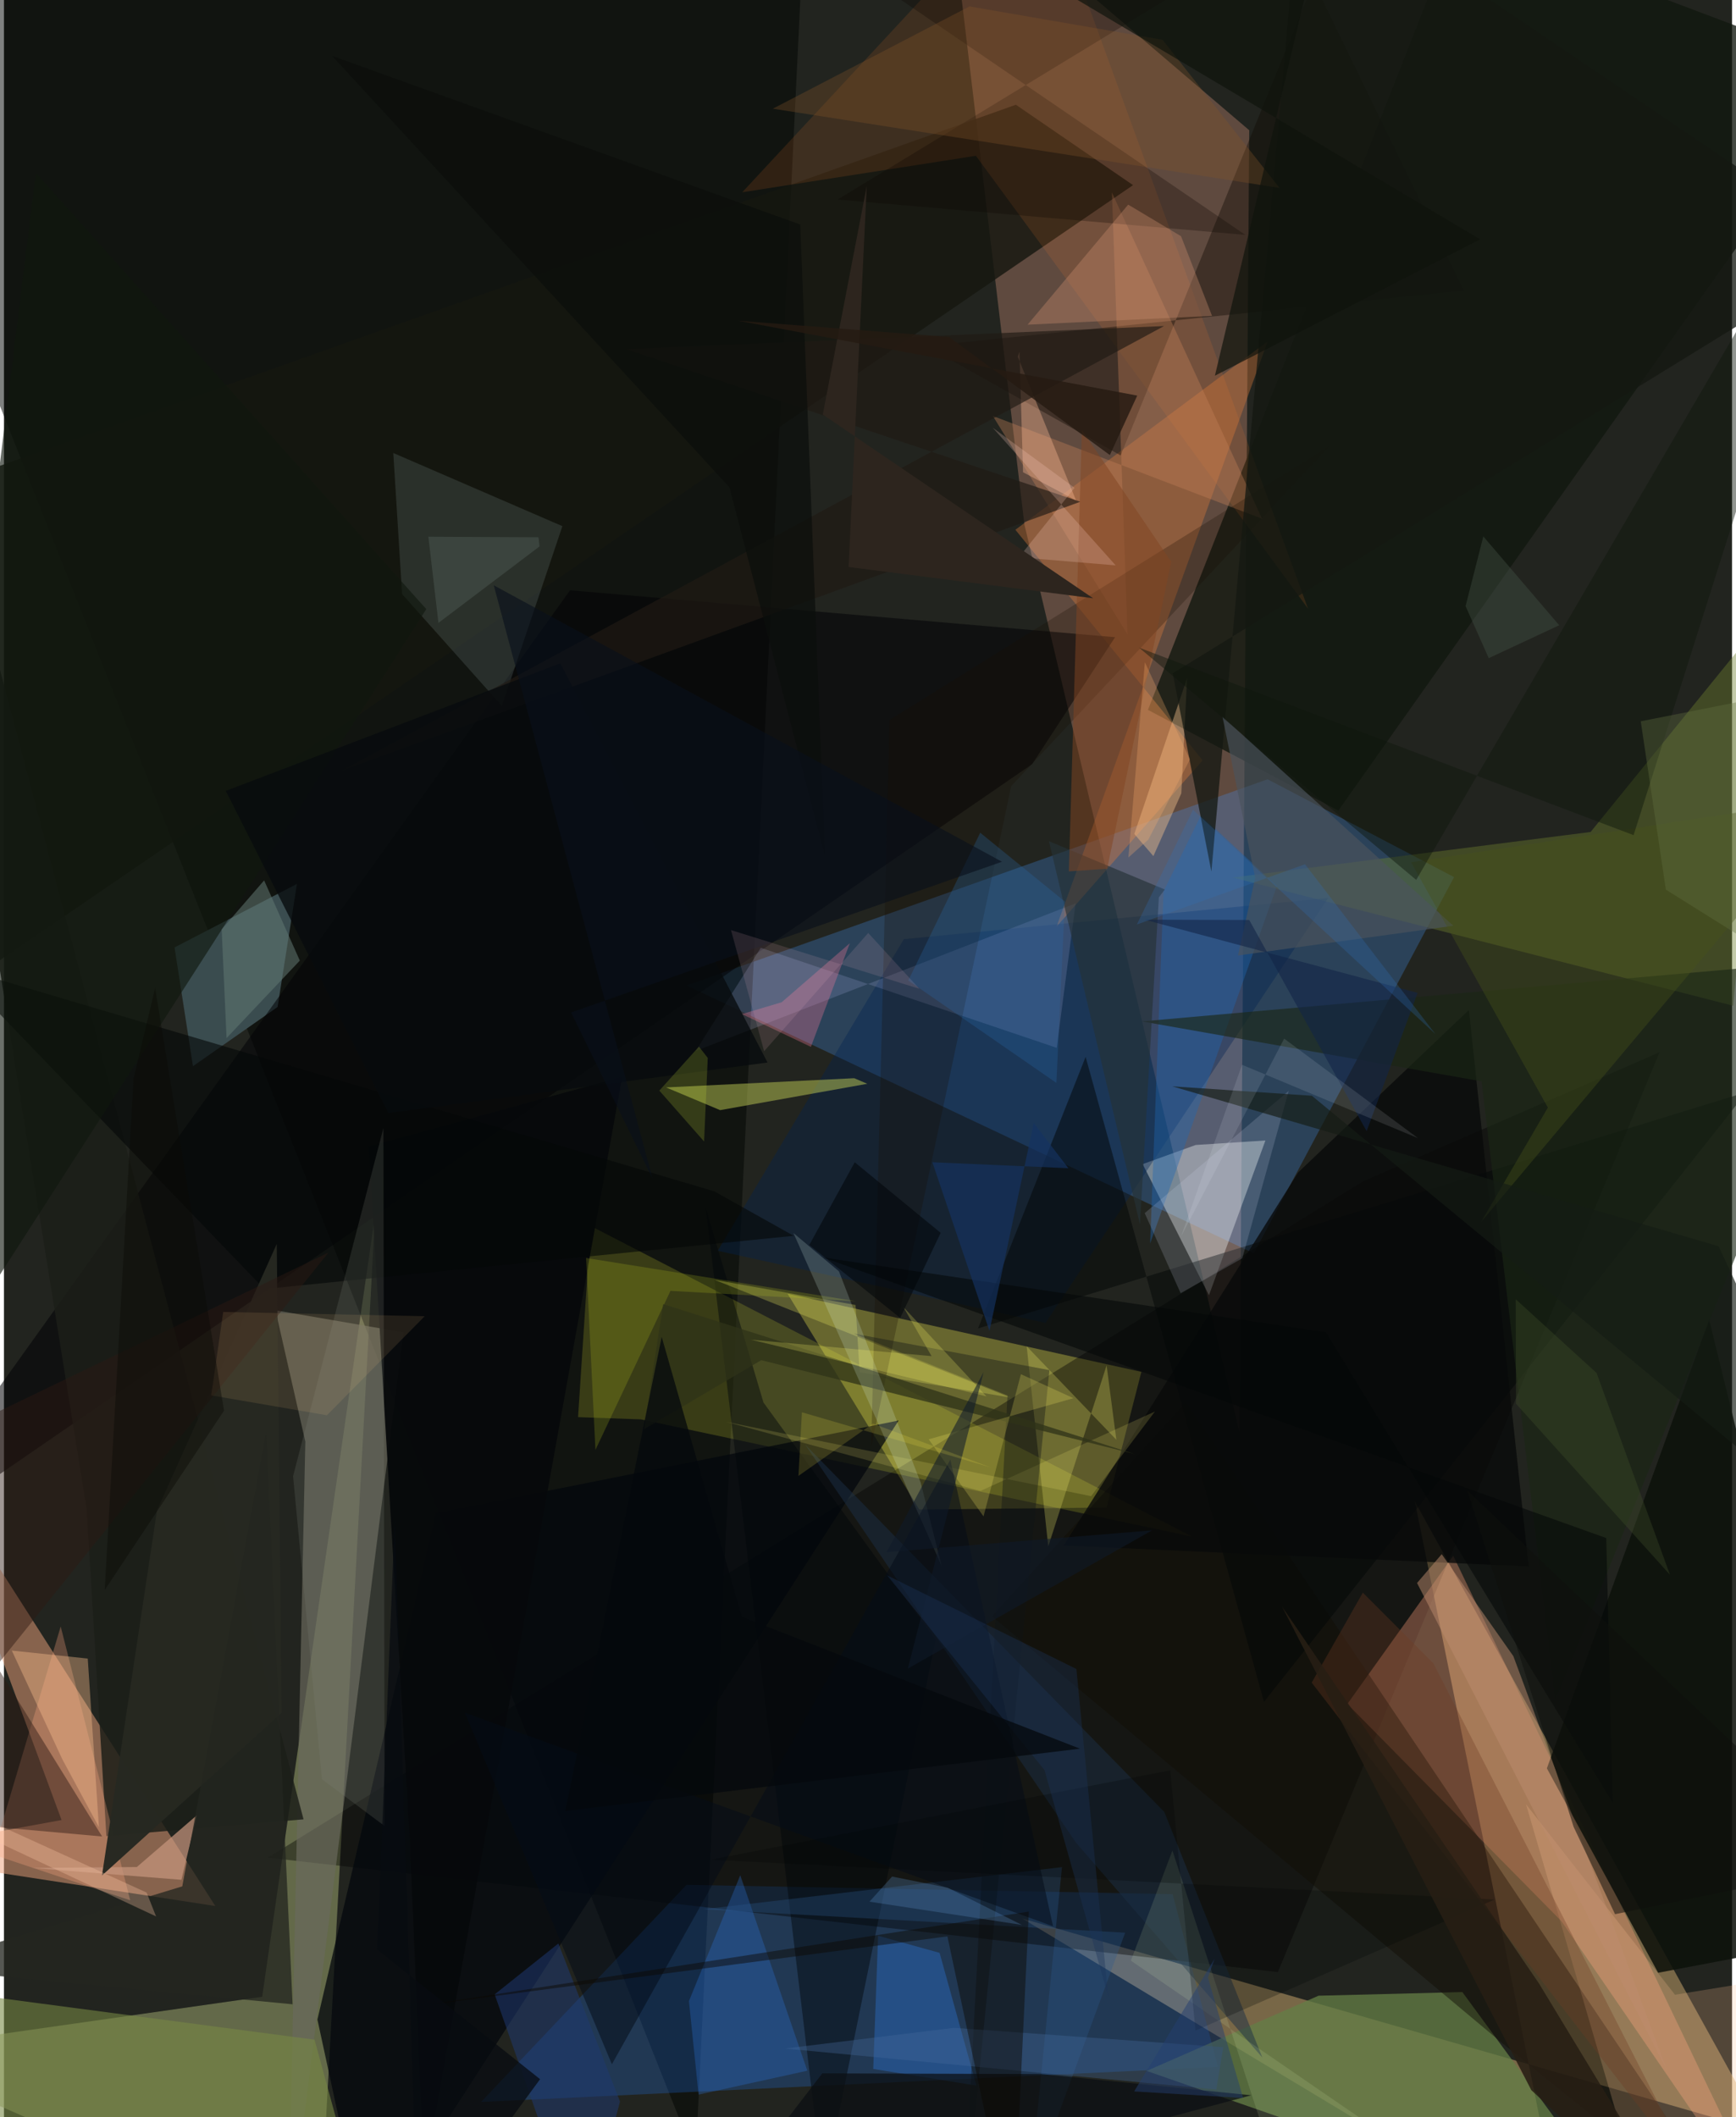 <svg xmlns="http://www.w3.org/2000/svg" width="228" height="278" viewBox="0 0 836 1024"><path fill="#22241f" d="M0 0h836v1024H0z"/><path fill="#886454" fill-opacity=".596" d="M602.433 62.996l-4.726 629.741-104.018-438.94L455.96-62z"/><path fill="#d8b276" fill-opacity=".471" d="M755.356 1086L492.58 927.902l358.526 103.166L682.532 726.16z"/><path fill="#4690ee" fill-opacity=".282" d="M330.207 476.642l274.422 129.551 96.902-181.964-90.217-47.315z"/><path fill="#a1ab72" fill-opacity=".51" d="M179.533 587.656L152.504 1086-62 992.445l186.919-26.671z"/><path fill="#eaa17c" fill-opacity=".506" d="M27.87 880.287l-65.319-176.89 139.705 218.481L-62 896.675z"/><path fill="#b0ad42" fill-opacity=".482" d="M550.245 663.526l-16.82 65.608-90.629.98-63.737-104.43z"/><path fill="#000402" fill-opacity=".502" d="M334.593 1044.588L-59.387 51.534 64.297-62 385.473-4.633z"/><path fill="#217bff" fill-opacity=".231" d="M230.806 1016.646l99.395-105.014 235.15 4.5 21.949 83.535z"/><path fill="#000001" fill-opacity=".392" d="M127.66 898.474l488.627 55.347 184.615-444.863-143.35 62.403z"/><path fill="#ff9e79" fill-opacity=".341" d="M649.9 824.154l51.214-71.73L861.117 1086 753.495 929.238z"/><path fill="#11170e" fill-opacity=".784" d="M898 35.175L645.518 392.04l-92.096-48.695L703.532-38.2z"/><path fill="#dde42f" fill-opacity=".196" d="M308.068 686.5l266.74 56.727-291.014-150.293-6.055 92.486z"/><path fill="#69685c" fill-opacity=".69" d="M131.368 633.745l61.907 10.66L137.38 1086l8.414-388.722z"/><path fill="#6e8030" fill-opacity=".412" d="M855.043 294.643l-18.495 191.803-242.147-62.008 173.178-22.041z"/><path fill="#fbfdf9" fill-opacity=".369" d="M582.95 626.457l27.313-74.855-33.73 2.184-25.653 9.255z"/><path fill="#3b4d50" fill-opacity=".996" d="M132.377 487.035l-40.939 28.653-8.91-57.445 59.21-30.734z"/><path fill="#0d120b" fill-opacity=".871" d="M800.255 954.153l-53.834-98.87 78.475-217.081L898 935.644z"/><path fill="#d8783a" fill-opacity=".384" d="M579.882 367.743l-70.666 80.438L611.32 165.15l-122.024 91.08z"/><path fill="#020207" fill-opacity=".545" d="M537.54 308.193l-40.131 61.393L-62 754.23l335.858-468.732z"/><path fill="#151710" fill-opacity=".808" d="M-39.295 489.977L-62 246.624 489.538 50.66l56.684 38.882z"/><path fill="#03070d" fill-opacity=".749" d="M208.987 731.884l223.85-44.846L175.277 1086l-23.633-109.228z"/><path fill="#637e46" fill-opacity=".765" d="M705.529 963.494l-69.574 1.762-83.165 36.37L795.33 1086z"/><path fill="#130d06" fill-opacity=".471" d="M724.779 988.151l-246.79-206.37 93.771-103.476L846.013 1086z"/><path fill="#fe7a26" fill-opacity=".133" d="M501.126-62l129.748 356.4L470.195 75.344l-113.03 17.649z"/><path fill="#002351" fill-opacity=".361" d="M640.62 434.323l-136.733 205.52-158.572-34.878 90.022-150.734z"/><path fill="#020707" fill-opacity=".51" d="M609.56 823.133l233.456-294.924-371.782 114.306 52.047-131.348z"/><path fill="#b8c0f7" fill-opacity=".18" d="M509.287 506.794l-143.158-48.39-31.505 49.922 183.815-71.414z"/><path fill="#0d0900" fill-opacity=".388" d="M540.23 220.29L633.59-8.765l72.66 149.29-260.118 26.855z"/><path fill="#90a9a8" fill-opacity=".18" d="M192.601 287.315l48.275 54.118 29.281-86.948-81.809-35.381z"/><path fill="#1c1e18" fill-opacity=".839" d="M49.554 888.057L40 729.878l-102-633.4 206.934 783.474z"/><path fill="#fcbf93" fill-opacity=".22" d="M798.668 1086l-62.33-213.33 72.069 92.127L898 950.2z"/><path fill="#c38059" fill-opacity=".369" d="M543.582 306.949l-7.587-213.851 72.649 157.816-130.25-49.728z"/><path fill="#cad757" fill-opacity=".459" d="M346.474 536.935l71.186-12.742-6.322-2.702-91.044 4.456z"/><path fill="#ffa982" fill-opacity=".294" d="M-42.625 884.541l2.182 129.813 67.89-227.674 33.63 132.426z"/><path fill="#2e82f6" fill-opacity=".31" d="M420.537 1000.682l2.353-64.421 29.744 8.266 17.814 64.188z"/><path fill="#e1de62" fill-opacity=".286" d="M505.203 747.959l-10.448-96.84 43.392 45.255-4.72-35.982z"/><path fill="#2d76e1" fill-opacity=".29" d="M356.199 906.992l32.448 94.534-52.607 11.57-4.661-45.24z"/><path fill="#080a0a" fill-opacity=".784" d="M737.586 757.626l-224.91-10.096L626.11 567.05l82.586-78.54z"/><path fill="#07090b" fill-opacity=".957" d="M203.258 1052.593l95.834-531.78-122.536 33.638 19.82 336.17z"/><path fill="#2066b2" fill-opacity=".392" d="M579.077 394.356l36.758 34.135-61.345 172.935 6.482-170.345z"/><path fill="#1a2616" fill-opacity=".631" d="M750.472 822.366l-35.642-299.36-164.384-28.993 345.918-30.618z"/><path fill="#000509" fill-opacity=".455" d="M339.556 584.506l27.881 93.838 83.294 114.77-54.277 265.552z"/><path fill="#e6e65d" fill-opacity=".294" d="M411.98 631.17l-68.256-12.164 143.404 56.991-73.19-12.26z"/><path fill="#f7c58f" fill-opacity=".408" d="M569.565 383.728l-13.501 30.348-9.226-10.7 25.532-75.388z"/><path fill="#788943" fill-opacity=".58" d="M-7.83 965.652l158.085 20.875 24.36 89.173-227.479 10.3z"/><path fill="#1a0e00" fill-opacity=".259" d="M428.44 348.226l213.206-132.83L487.27 380.228l-67.74 319.628z"/><path fill="#0c0600" fill-opacity=".278" d="M343.593-61.724l256.956 175.338-197.242-17.11 240.306-146.23z"/><path fill="#1b3046" fill-opacity=".494" d="M518.598 891.193l90.188 103.992-47.437-118.79L387.585 698.66z"/><path fill="#fec291" fill-opacity=".384" d="M3.797 798.32l24.44 52.578 17.696 32.85-5.394-81.56z"/><path fill="#040807" fill-opacity=".608" d="M125.952 623.459L-24.172 467.397l367.764 108.786 38.465 21.542z"/><path fill="#82897b" fill-opacity=".196" d="M153.838 860.54l30.315 22.655-.576-337.67-43.713 168.471z"/><path fill="#bbc91e" fill-opacity=".212" d="M322.442 624.346l-36.304 76.933-4.511-92.843 130.558 20.916z"/><path fill="#ca8e6f" fill-opacity=".361" d="M495.208 157.03l48.66-58.058 25.576 15.283 15.005 38.527z"/><path fill="#2b598d" fill-opacity=".306" d="M338.346 923.447l204.05 11.322-46.415 126.354 15.86-158.05z"/><path fill="#141811" fill-opacity=".765" d="M584.125 421.572L627.565-62 898 121.062 565.403 325.636z"/><path fill="#c6957d" fill-opacity=".71" d="M85.852 909.194l7.431-31.187-29 25.008-50.798.445z"/><path fill="#4a545c" fill-opacity=".663" d="M701.186 447.764L596.989 462.13l8.307-37.593-15.808-77.881z"/><path fill="#1e3971" fill-opacity=".537" d="M237.386 964.61l42.341 120.54 18.297-68.697-29.805-76.472z"/><path fill="#262821" fill-opacity=".98" d="M47.42 907.117l86.958-78.712-2.402-226.758-57.935 128.857z"/><path fill="#fff37a" fill-opacity=".161" d="M472.408 721.108l84.384-38.397-30.844 40.94-176.832-36.023z"/><path fill="#f37997" fill-opacity=".318" d="M390.371 506.333l18.823-50.119-32.937 28.534-19.262 5.733z"/><path fill="#d5d9f1" fill-opacity=".173" d="M569.245 625.472l-17.392-38.718 69.668-59.123-22.447 80.957z"/><path fill="#0e1317" fill-opacity=".38" d="M411.07 645l74.409 29.919L463.501 1086l42.252-423.323z"/><path fill="#2f3318" fill-opacity=".757" d="M318.91 630.757l227.979 72.483-180.537-45.373-56.736 33.419z"/><path fill="#703b24" fill-opacity=".329" d="M821.154 1058.083L691.53 804.516l-34.147-34.22-24.738 43.536z"/><path fill="#2e1912" fill-opacity=".451" d="M47.477 888.24L-62 711.298l218.959-105.459L-62 878.46z"/><path fill="#ffba95" fill-opacity=".365" d="M490.437 172.504l28.222 69.549-25.654-13.64-1.724-58.272z"/><path fill="#263136" fill-opacity=".651" d="M558.709 434.023l2.886-3.801-56.067-23.374 44.046 185.439z"/><path fill="#286bab" fill-opacity=".278" d="M509.133 523.759l-71.654-49.52 34.805-71.479 40.954 33.302z"/><path fill="#201b15" fill-opacity=".663" d="M520.709 242.681l-219.66-73.81 260.167-11.168-397.915 215.062z"/><path fill="#0c0f14" fill-opacity=".737" d="M603.437 1013.41l-101.66-10.26-105.877-.329L331.784 1086z"/><path fill="#804522" fill-opacity=".514" d="M564.693 271.697l-30.984 148.468-18.548 1.3 6.318-213.579z"/><path fill="#bd8c6e" fill-opacity=".494" d="M683.613 765.64l11.927-13.947 34.665 49.334 74.251 200.167z"/><path fill="#e0fdf6" fill-opacity=".18" d="M443.512 717.177L403.947 614.91l-22.023-18.544 71.71 161.067z"/><path fill="#040808" fill-opacity=".576" d="M396.26 608.196l378.877 135.71 3.19 128.133-138.726-227.682z"/><path fill="#050c17" fill-opacity=".525" d="M507.524 931.67l-49.676-225.723L294.099 998.41l-71.102-170.022z"/><path fill="#476b9c" fill-opacity=".349" d="M459.546 980.794l130.308 9.353-3.335 20.48-208.723-19.82z"/><path fill="#80522a" fill-opacity=".329" d="M467.107 3.104l-95.13 49.466 245.087 38.32-56.589-71.66z"/><path fill="#242620" fill-opacity=".773" d="M139.63 969.404l-182.96-17.605 129.596-39.43 40.557-219.573z"/><path fill="#fcec64" fill-opacity=".22" d="M447.37 696.151l70.036-19.896-25.436-11.604-18.088 68.78z"/><path fill="#0f130c" fill-opacity=".694" d="M714.141 115.75L585.82 181.716 630.605-6.795l-130.422-4.642z"/><path fill="#46511b" fill-opacity=".4" d="M680.766 417.054l66.13 118.647-32.276 55.282 172.381-205.356z"/><path fill="#0d0802" fill-opacity=".455" d="M488.135 1086l7.673-161.434-292.966 45.411 253.58-33.422z"/><path fill="#ffcd80" fill-opacity=".11" d="M106.068 634.543l97.483 2.068-47.311 47.902-55.971-9.613z"/><path fill="#153262" fill-opacity=".659" d="M476.763 643.73l-27.624-81.584 65.786 2.87-16.745-21.867z"/><path fill="#10170e" fill-opacity=".616" d="M-62 709.95L15.416 83.583l188.902 211.036L99.46 458.837z"/><path fill="#0f170d" fill-opacity=".455" d="M683.21 425.577L898 57.696 788.375 403.94l-239.252-90.699z"/><path fill="#fbfa68" fill-opacity=".227" d="M475.278 675.361l-40.194-43.248 13.673 23.81-87.401-7.969z"/><path fill="#617872" fill-opacity=".545" d="M107.685 502.095l-2.362-52.556 20.54-23.724 17.268 38.796z"/><path fill="#f8cabd" fill-opacity=".239" d="M491.02 269.555l26.907-33.618-39.57-29.043 59.455 66.559z"/><path fill="#6094cc" fill-opacity=".267" d="M492.442 931.018l-35.878-17.975-26.912-5.426-10.936 12.16z"/><path fill="#eaffba" fill-opacity=".118" d="M627.3 1086l-62.03-190.97-20.078 53.273L745.839 1086z"/><path fill="#657142" fill-opacity=".353" d="M803.986 430.285l-12.152-81.416 71.12-14.081 30.359 151.4z"/><path fill="#0f1a2a" fill-opacity=".561" d="M437.28 807.018l118.118-66.833-128.394 10.534 46.912-87.048z"/><path fill="#000405" fill-opacity=".255" d="M564.206 856.243l-222.307 43.233 379.264 19.244-144.723 63.41z"/><path fill="#2d251e" d="M526.92 289.37l-130.792-88.86 21.269-110.538-8.779 184.259z"/><path fill="#070b0d" fill-opacity=".78" d="M269.163 320.816l-161.837 61.707 78.596 155.833L369.399 513.9z"/><path fill="#ffcbaa" fill-opacity=".298" d="M69.022 915.375l-84.703-38.574L-62 863.346l135.59 63.562z"/><path fill="#0b0f0b" fill-opacity=".725" d="M158.684 26.986L350.982 235.71l46.207 178.204-11.97-305.317z"/><path fill="#090f1b" fill-opacity=".616" d="M313.7 569.917l-39.344-80.22L482.82 416.79 236.95 283.087z"/><path fill="#271e14" fill-opacity=".875" d="M618.352 777.142l124.229 182.163L819.428 1086l-80.559-75.102z"/><path fill="#122447" fill-opacity=".588" d="M551.815 444.82l50.615.148 56.791 102.142 24.661-66.895z"/><path fill="#1b3458" fill-opacity=".376" d="M503.384 856.119l30.81 109.587L518.82 807.25l-91.554-45.298z"/><path fill="#141c15" fill-opacity=".659" d="M632.733 529.979l-67.519-4.554 264.265 77.348L898 749.131z"/><path fill="#ffb06f" fill-opacity=".267" d="M551.942 320.283l-7.968 94.459 9.625-8.634 20.138-38.815z"/><path fill="#000508" fill-opacity=".541" d="M389.602 602.135l43.978 35.308 19.58-41.161-41.58-34.136z"/><path fill="#44522a" fill-opacity=".333" d="M805.953 761.638l-74.463-82.706-.142-50.532 39.11 35.638z"/><path fill="#eefcff" fill-opacity=".114" d="M569.381 598.2l49.946-95.854 64.73 48.135-85.11-35.48z"/><path fill="#cae33c" fill-opacity=".196" d="M340.477 511.672l-1.77 40.428-21.665-24.618 19.175-21.262z"/><path fill="#616f69" fill-opacity=".325" d="M210.192 301.272l48.896-36.983-.505-4.422-53.262-.262z"/><path fill="#070b10" fill-opacity=".749" d="M259.362 1005.627L200.353 1086l-11.312-350.903-8.453 207.824z"/><path fill="#05090d" fill-opacity=".753" d="M356.95 781.953l163.568 63.823-248.97 30.17 46.64-229.348z"/><path fill="#2e6fb6" fill-opacity=".263" d="M575.248 391.645l-27.194 55.499 81.363-29.134 63.027 82.072z"/><path fill="#243f70" fill-opacity=".482" d="M582.45 956.474l17.067 58.274-52.77-3.198 38.955-64.207z"/><path fill="#fef04a" fill-opacity=".165" d="M420.335 688.545l57.028 21.183-91.33-26.653-1.685 30.76z"/><path fill="#fbbecc" fill-opacity=".129" d="M442.876 478.256l-24.78-27.01-50.35 57.198-16.018-58.58z"/><path fill="#251a12" fill-opacity=".816" d="M535.005 220.104l-77.772-57.115-102.051-7.86 193.07 36.207z"/><path fill="#48584a" fill-opacity=".369" d="M752.388 302.412l-36.707-42.965-8.595 33.72 11.218 25.164z"/><path fill="#0e110c" fill-opacity=".525" d="M779.407 925.823L898 901.533 707.975 720.957l51.361 162.594z"/><path fill="#0a0a05" fill-opacity=".427" d="M73.137 477.83l33.325 204.46-57.71 86.706 13.932-247.323z"/></svg>